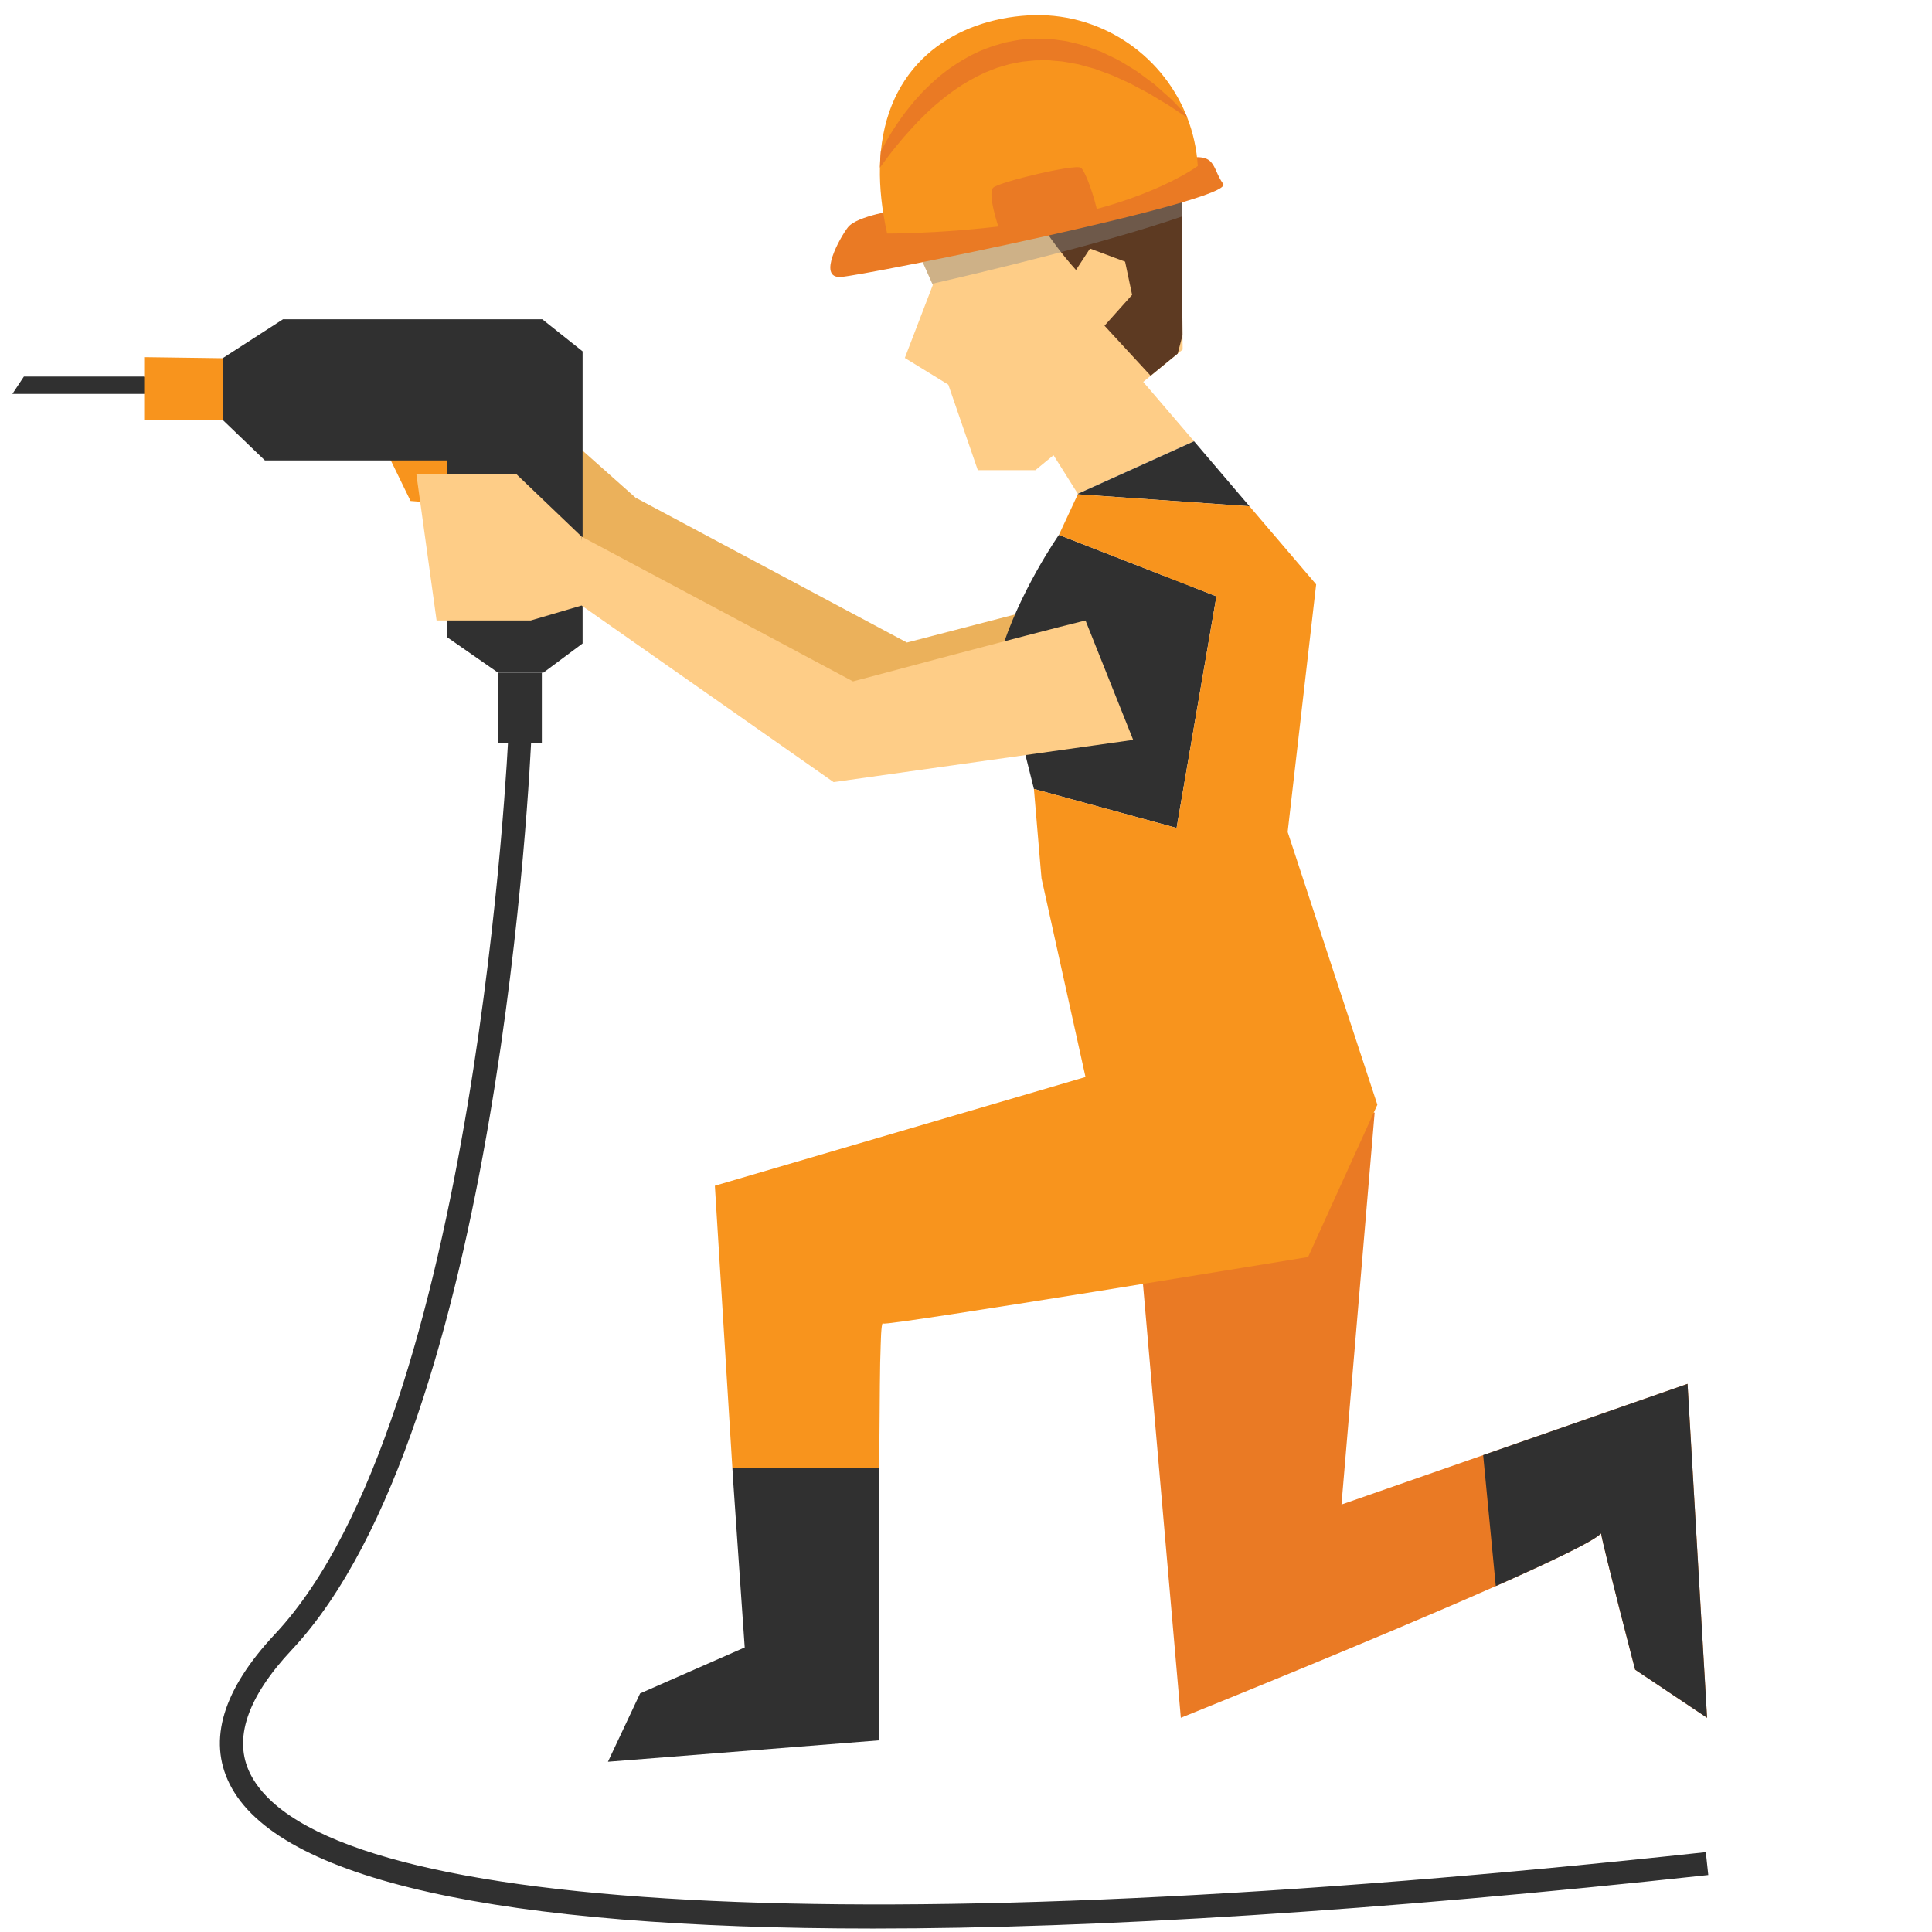 <?xml version="1.0" encoding="utf-8"?>
<!-- Generator: Adobe Illustrator 16.0.0, SVG Export Plug-In . SVG Version: 6.00 Build 0)  -->
<!DOCTYPE svg PUBLIC "-//W3C//DTD SVG 1.1//EN" "http://www.w3.org/Graphics/SVG/1.1/DTD/svg11.dtd">
<svg version="1.1" id="Layer_1" xmlns="http://www.w3.org/2000/svg" xmlns:xlink="http://www.w3.org/1999/xlink" x="0px" y="0px"
	 width="500px" height="500px" viewBox="0 0 500 500" enable-background="new 0 0 500 500" xml:space="preserve">
<g>
	<path fill="#EA7A24" d="M441.785,444.56l-18.615-12.447c0,0-7.938-30.437-8.825-35.277c-1.663,1.914-12.76,7.219-27.241,13.642
		c-32.313,14.305-81.509,34.084-81.509,34.084l-13.659-156.518l63.824-0.106l-8.586,101.436l36.665-12.791l52.898-18.44
		L441.785,444.56z"/>
	<path fill="#EBB15B" d="M307.209,181.418l-77.535,10.928l-66.916-46.894l1.714-16.661l70.237,37.492
		c0,0,74.107-19.274,74.309-19.221L307.209,181.418z"/>
	<polygon fill="#EBB15B" points="164.473,128.792 148.83,114.899 123.028,114.899 128.281,152.864 152.656,152.864 165.811,149.002 
			"/>
	<g>
		<path fill="#FECD87" d="M309.018,114.197l-13.154-15.362l1.919-1.573l7.025-5.761l1.265-1.039l-0.039-3.699l-0.218-30.706
			l-0.096-14.642l-0.024-3.243l-14.535,2.092l-17.696,2.549l-36.403,5.248v15.891l4.216,9.482l0.138,0.316l-7.249,18.889
			l11.259,6.916l7.631,22.132h14.887l4.71-3.872l6.286,9.98C288.157,123.66,300.46,118.082,309.018,114.197z"/>
		<path fill="#5D3A22" d="M306.033,86.763l-1.237,4.744l-7.011,5.736c0,0-10.196-11.052-11.94-12.948l7.142-7.984l-1.814-8.594
			l-9.081-3.39l-3.629,5.542c-7.58-8.341-13.841-19.422-12.708-18.714l7.725-8.332l32.218-4.637L306.033,86.763z"/>
		<path opacity="0.4" fill="#878787" enable-background="new    " d="M305.72,41.414c-4.328-0.432-9.256-0.838-14.56-1.151
			l-17.696,2.549l-36.403,5.248V63.95l4.216,9.482c13.729-3.125,44.322-10.44,64.539-17.376L305.72,41.414z"/>
		<g>
			<path fill="#EA7A24" d="M232.552,54.287c0,0-10.74,1.514-13.104,4.529c-1.92,2.446-8.057,13.232-1.858,12.864
				c6.187-0.375,102.094-19.744,98.96-24.094c-3.128-4.364-1.47-8.523-11.128-6.278L232.552,54.287z"/>
			<path fill="#F8941D" d="M309.987,42.953c0,0-12.516,9.358-38.312,13.768c-22.604,3.865-42.089,3.712-42.089,3.712
				c-1.39-6.264-1.97-11.938-1.858-17.063c0.02-1.442,0.113-2.827,0.237-4.188c2.283-23.583,19.929-34.107,38.093-35.194
				c18.201-1.088,34.377,9.736,40.913,25.739c0.102,0.218,0.195,0.453,0.276,0.688C308.773,34.337,309.718,38.54,309.987,42.953z"/>
			<path fill="#EA7A24" d="M307.247,30.416c-0.057-0.043-0.125-0.082-0.198-0.132c-0.64-0.415-1.615-1.023-2.791-1.82
				c-0.594-0.401-1.244-0.854-1.981-1.32c-0.746-0.42-1.527-0.92-2.391-1.42c-0.832-0.513-1.733-1.054-2.684-1.63
				c-0.982-0.509-1.989-1.057-3.078-1.61c-0.52-0.288-1.069-0.579-1.613-0.882c-0.55-0.285-1.14-0.511-1.734-0.785
				c-1.176-0.506-2.351-1.129-3.628-1.601c-1.263-0.466-2.575-0.941-3.903-1.433c-1.375-0.35-2.739-0.757-4.146-1.144
				c-1.428-0.216-2.866-0.554-4.33-0.751c-0.726-0.068-1.463-0.128-2.214-0.184l-1.113-0.119l-1.12,0.013
				c-0.744,0.012-1.488,0.012-2.233,0.018c-0.755,0.039-1.488,0.144-2.245,0.215c-1.501,0.069-2.971,0.488-4.459,0.745
				c-0.721,0.184-1.446,0.419-2.166,0.623l-1.094,0.319l-1.064,0.413c-0.693,0.291-1.401,0.529-2.1,0.832
				c-0.688,0.325-1.364,0.657-2.046,0.982c-2.671,1.391-5.242,2.964-7.545,4.783c-1.199,0.831-2.251,1.838-3.371,2.711
				c-1.044,0.973-2.101,1.874-3.058,2.862c-1.965,1.886-3.672,3.854-5.273,5.657c-1.545,1.851-2.965,3.564-4.14,5.167
				c-0.658,0.866-1.259,1.701-1.802,2.446c0.019-1.442,0.112-2.827,0.236-4.188c0.844-1.667,1.852-3.472,3.041-5.373
				c1.362-2.102,2.902-4.384,4.771-6.604c0.883-1.151,1.947-2.215,2.954-3.365c1.106-1.082,2.2-2.212,3.433-3.25
				c2.389-2.152,5.16-4.072,8.169-5.748c2.965-1.717,6.313-2.896,9.715-3.831c1.732-0.313,3.453-0.757,5.209-0.839
				c0.877-0.062,1.764-0.172,2.633-0.185c0.863,0.013,1.746,0.042,2.61,0.063l1.295,0.038l1.273,0.153
				c0.84,0.119,1.691,0.235,2.528,0.35c1.646,0.304,3.246,0.757,4.822,1.145c1.527,0.544,3.027,1.069,4.478,1.617
				c1.39,0.666,2.747,1.314,4.073,1.949c1.294,0.669,2.471,1.447,3.652,2.145c0.575,0.364,1.156,0.701,1.702,1.076
				c0.526,0.382,1.044,0.757,1.551,1.133c1.008,0.75,1.977,1.469,2.902,2.158c0.845,0.75,1.658,1.467,2.415,2.148
				c0.756,0.669,1.47,1.285,2.106,1.883c0.633,0.619,1.178,1.219,1.677,1.729c0.839,0.862,1.502,1.611,1.996,2.155
				C307.072,29.946,307.166,30.18,307.247,30.416z"/>
			<path fill="#EA7A24" d="M258.503,59.053c0,0-3.09-9.026-1.426-10.514c1.668-1.479,21.154-6.159,22.642-5.129
				c1.502,1.026,4.854,11.822,4.26,12.494L258.503,59.053z"/>
		</g>
	</g>
	<polygon fill="#FECD87" points="269.324,224.812 269.542,227.301 269.324,224.82 	"/>
	<polygon fill="#FECD87" points="275.028,252.13 280.927,278.729 269.542,227.301 	"/>
	<path fill="#FECD87" d="M227.572,375.017c0.183-24.056,0.476-43.935,1.058-43.009C227.954,330.914,227.703,348.059,227.572,375.017
		z"/>
	<path fill="#303030" d="M267.578,204.174l36.925,10.101l10.307-59.945l-40.764-15.899c0,0-10.289,14.637-15.199,30.887
		L267.578,204.174z"/>
	<path fill="#303030" d="M309.018,114.197c-8.558,3.885-20.86,9.464-30.08,13.599l0.036,0.068l-0.036,0.063l44.429,3.093
		L309.018,114.197z"/>
	<path fill="#F8941D" d="M356.46,285.897l-23.218-70.584l7.376-64.079l-17.252-20.216l-44.429-3.093l-4.892,10.505l40.763,15.899
		l-10.308,59.945l-36.923-10.101l1.746,20.646l0.218,2.481l11.385,51.427l-95.92,28.141l4.76,76.73l-0.219-3.616h37.975
		c0,1.552,0,3.14,0,4.724l0,0c0.012-3.359,0.023-6.575,0.05-9.689c0.131-26.958,0.382-33.601,1.058-32.495
		c0.481,0.796,109.905-17.206,109.905-17.206L356.46,285.897z"/>
	<g>
		<polygon fill="#F8941D" points="100.323,117.481 106.252,129.652 124.479,131.051 121.364,103.907 		"/>
		<polygon fill="#303030" points="150.774,90.928 150.774,166.525 140.622,174.084 128.9,174.084 115.622,164.839 115.622,131.332 
			115.622,119.157 68.553,119.157 57.625,108.662 57.625,92.708 73.238,82.631 140.34,82.631 		"/>
		<polygon fill="#303030" points="37.31,97.459 6.179,97.459 3.201,101.946 39.906,101.946 		"/>
		<polygon fill="#F8941D" points="57.625,108.662 37.31,108.662 37.31,92.43 57.625,92.708 		"/>
		<rect x="128.9" y="174.084" fill="#303030" width="11.328" height="18.261"/>
		<g>
			<path fill="#303030" d="M225.92,499.103c-96.601,0.006-154.108-12.598-166.505-37.43c-5.667-11.365-1.72-24.405,11.747-38.768
				c52.385-55.868,60.36-231.413,60.429-233.179l5.961,0.25c-0.307,7.302-8.156,179.537-62.049,237.008
				c-11.578,12.347-15.193,23.131-10.758,32.026c18.139,36.341,158.981,43.935,376.715,20.328l0.638,5.917
				C356.717,494.518,284.191,499.103,225.92,499.103z"/>
		</g>
	</g>
	<path fill="#FECD87" d="M293.267,191.485l-77.536,10.924l-66.915-46.896l1.701-16.65l70.243,37.479
		c0,0,46.036-12.323,60.166-15.772L293.267,191.485z"/>
	<path fill="#303030" d="M189.548,379.983l0.219,3.616l2.965,42.758l-27.071,11.896l-8.326,17.688l70.167-5.541
		c0,0-0.068-28.397,0-57.896c0.021-4.165,0.014-3.678,0.021-7.799c0-1.583,0-3.171,0-4.724L189.548,379.983L189.548,379.983z"/>
	<path fill="#303030" d="M441.785,444.56l-18.615-12.447c0,0-7.938-30.437-8.825-35.277c-1.663,1.914-12.76,7.219-27.241,13.642
		l-3.265-33.895l52.897-18.44L441.785,444.56z"/>
	<polygon fill="#FECD87" points="150.518,138.863 133.536,122.612 107.74,122.612 112.987,160.571 137.364,160.571 150.518,156.704 
			"/>
</g>
</svg>
